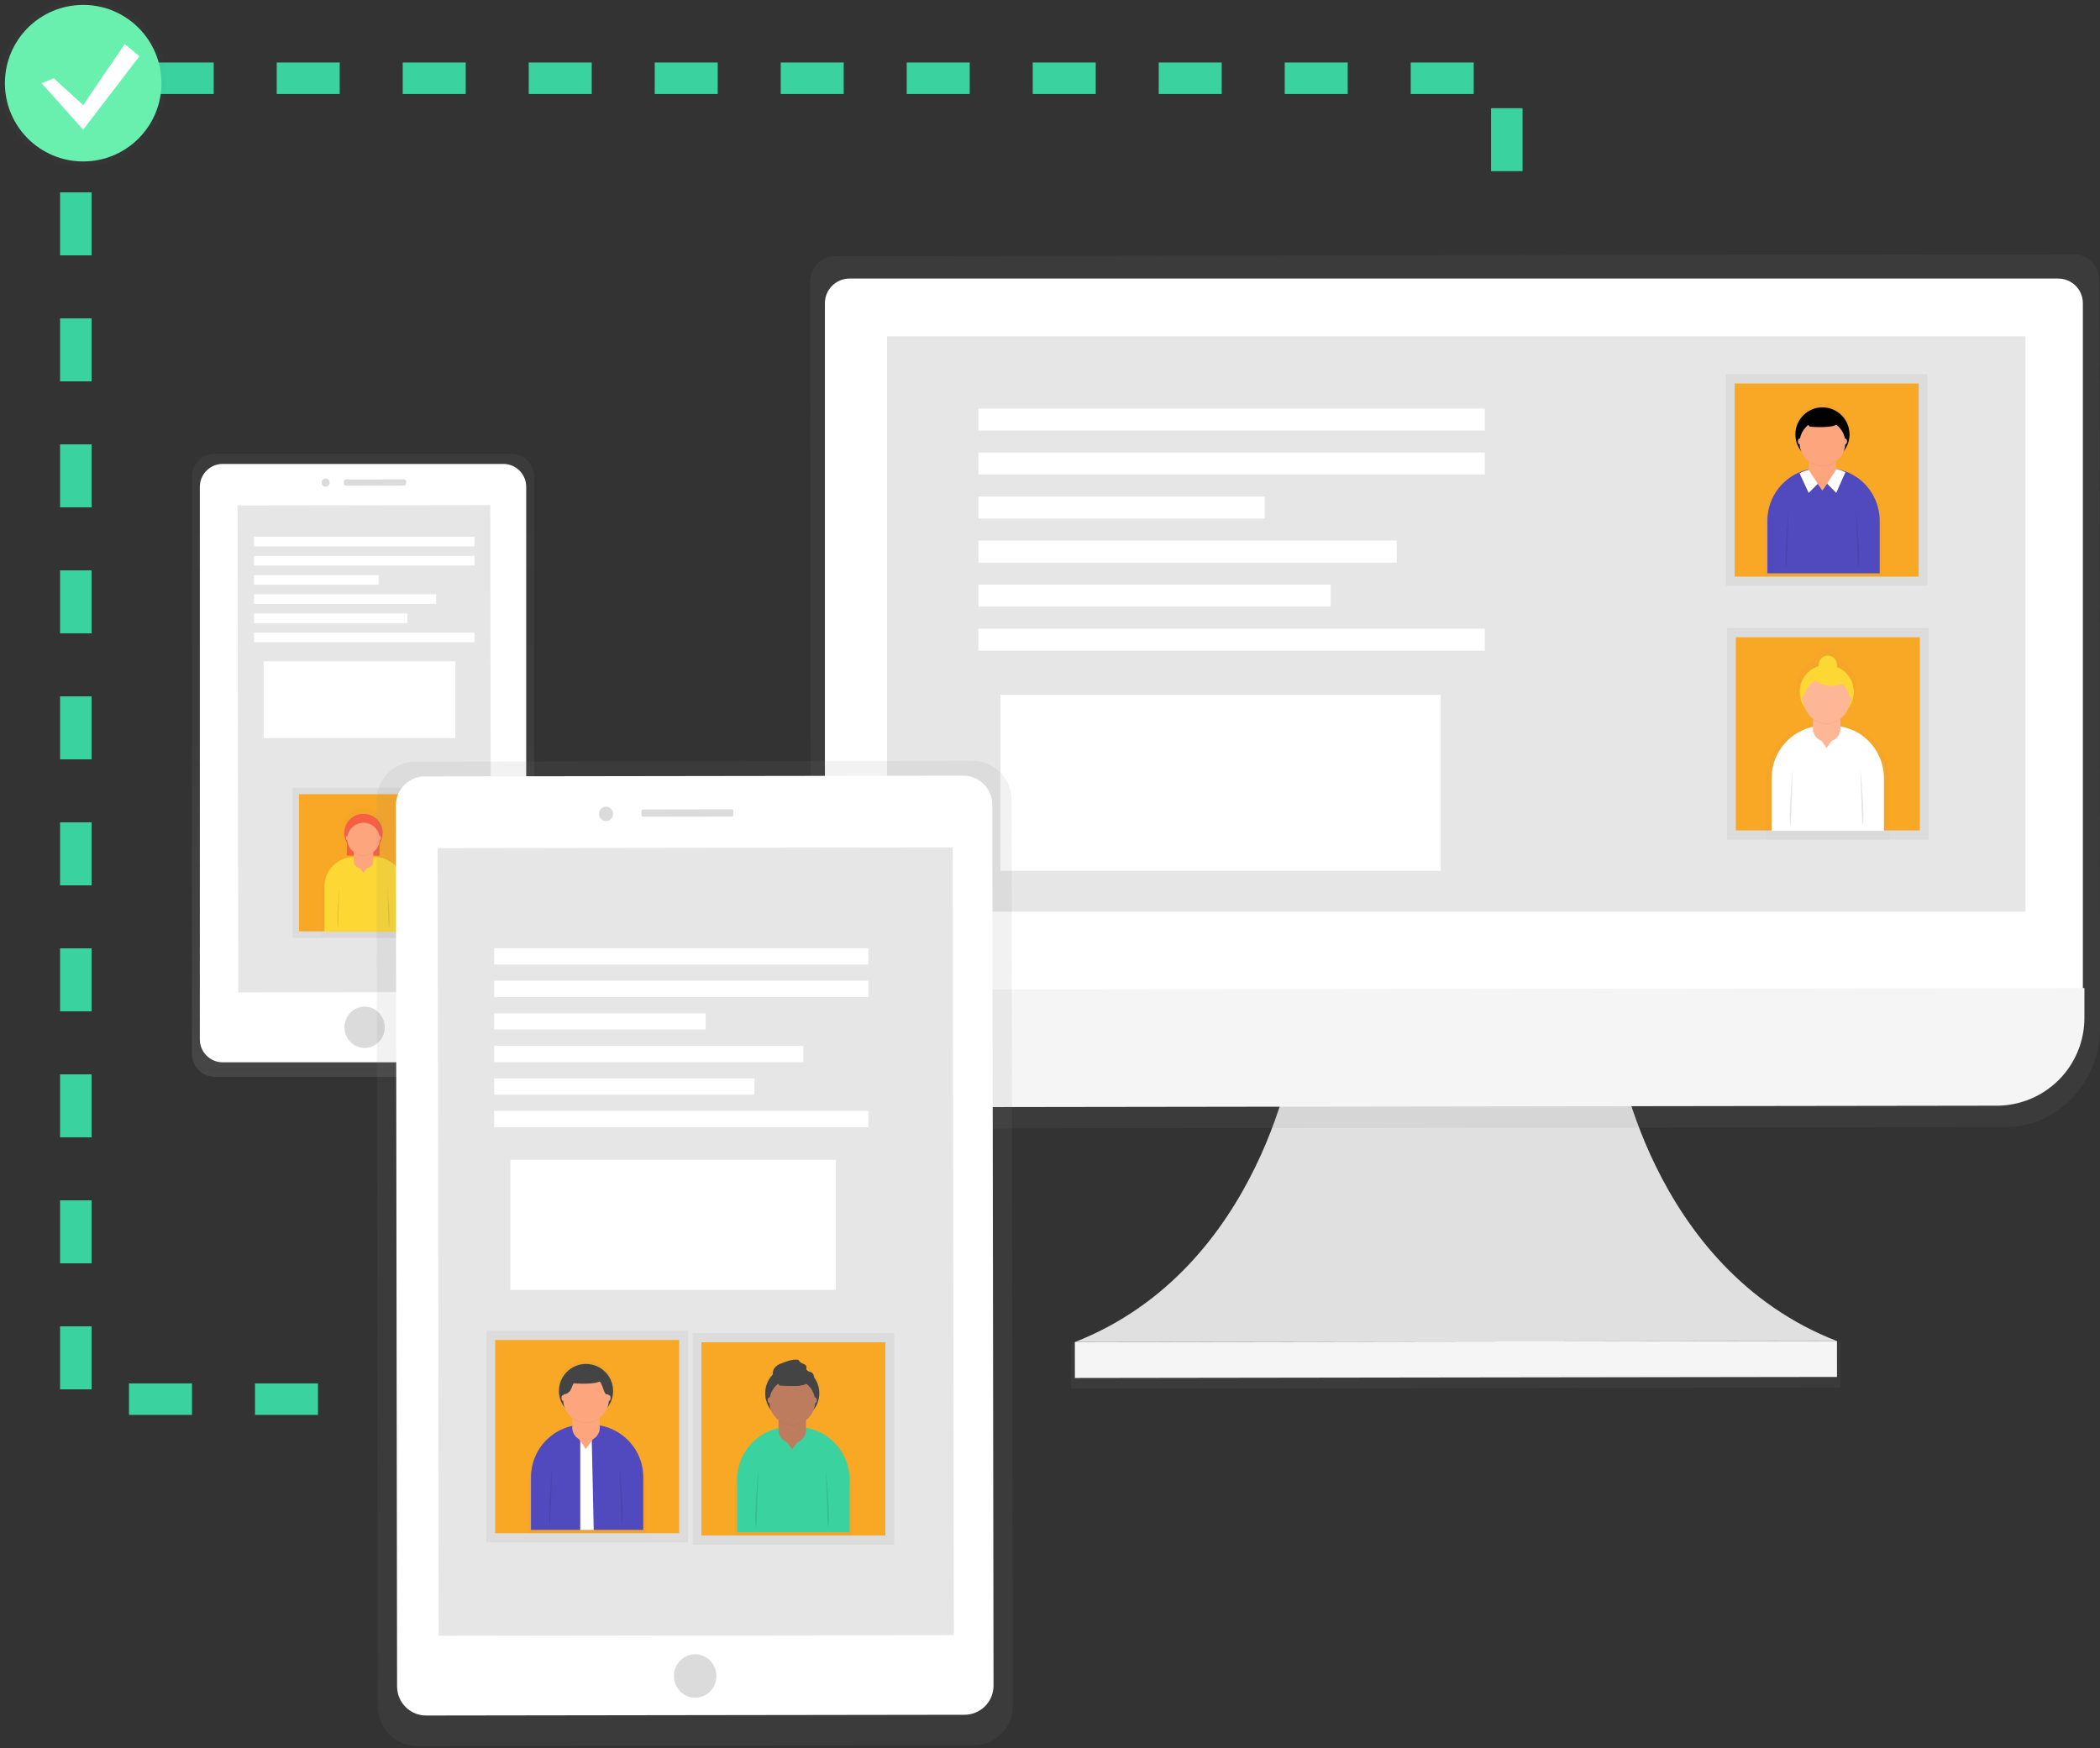 <svg width="400" height="333" viewBox="0 0 400 333" fill="none" xmlns="http://www.w3.org/2000/svg">
<rect x="0" y="0" width="400" height="333" fill="#333333" stroke="none"/>
<g clip-path="url(#clip0)">
<path d="M97.368 86.418H40.926C38.516 86.418 36.562 88.372 36.562 90.782V200.742C36.562 203.152 38.516 205.107 40.926 205.107H97.368C99.779 205.107 101.733 203.152 101.733 200.742V90.782C101.733 88.372 99.779 86.418 97.368 86.418Z" fill="url(#paint0_linear)"/>
<path d="M95.867 88.368H42.428C40.017 88.368 38.063 90.323 38.063 92.733V197.984C38.063 200.394 40.017 202.348 42.428 202.348H95.867C98.277 202.348 100.231 200.394 100.231 197.984V92.733C100.231 90.323 98.277 88.368 95.867 88.368Z" fill="white"/>
<path d="M93.389 96.213L45.258 96.28L45.387 189.035L93.519 188.968L93.389 96.213Z" fill="#E6E6E6"/>
<path d="M69.463 199.616C71.582 199.613 73.297 197.85 73.294 195.678C73.291 193.506 71.571 191.748 69.453 191.751C67.334 191.754 65.618 193.517 65.621 195.689C65.625 197.86 67.345 199.619 69.463 199.616Z" fill="#DBDBDB"/>
<path d="M62.03 92.713C62.454 92.712 62.797 92.36 62.797 91.926C62.796 91.492 62.452 91.141 62.028 91.141C61.603 91.142 61.26 91.494 61.261 91.928C61.261 92.362 61.606 92.713 62.03 92.713Z" fill="#DBDBDB"/>
<path d="M76.941 91.317L65.917 91.332C65.676 91.333 65.481 91.528 65.481 91.769L65.481 92.075C65.482 92.316 65.677 92.511 65.918 92.511L76.943 92.495C77.184 92.495 77.379 92.299 77.379 92.058L77.379 91.753C77.378 91.512 77.183 91.317 76.941 91.317Z" fill="#DBDBDB"/>
<path d="M83.013 150.035H55.761V178.649H83.013V150.035Z" fill="url(#paint1_linear)"/>
<path d="M81.831 151.279H56.948V177.405H81.831V151.279Z" fill="#F9A826"/>
<g opacity="0.5">
<path opacity="0.5" d="M71.273 163.12V162.627H72.582V160.1C72.979 159.497 73.207 158.8 73.244 158.08C73.281 157.36 73.124 156.643 72.791 156.004C72.458 155.364 71.96 154.826 71.348 154.444C70.737 154.061 70.034 153.849 69.314 153.83C68.593 153.81 67.88 153.983 67.249 154.332C66.617 154.68 66.091 155.191 65.723 155.811C65.355 156.431 65.16 157.138 65.157 157.859C65.155 158.58 65.345 159.289 65.708 159.912V162.627H67.153V163.207C65.383 163.695 63.823 164.75 62.71 166.21C61.598 167.67 60.995 169.455 60.994 171.29V178.649H77.793V171.29C77.792 169.391 77.147 167.549 75.962 166.064C74.778 164.58 73.124 163.542 71.273 163.12Z" fill="url(#paint2_linear)"/>
</g>
<path d="M72.29 157.996H66.07V162.971H72.29V157.996Z" fill="#F55F44"/>
<path d="M67.415 163.233H71.343C72.831 163.233 74.259 163.825 75.311 164.877C76.364 165.93 76.955 167.357 76.955 168.846V177.479H61.802V168.837C61.804 167.35 62.396 165.925 63.449 164.874C64.501 163.823 65.927 163.233 67.415 163.233Z" fill="#FDD835"/>
<path d="M69.715 160.745H68.75C67.991 160.745 67.375 161.361 67.375 162.12V164.014C67.375 164.774 67.991 165.389 68.75 165.389H69.715C70.474 165.389 71.089 164.774 71.089 164.014V162.12C71.089 161.361 70.474 160.745 69.715 160.745Z" fill="#FDA57D"/>
<path d="M68.523 165.25L69.217 166.262L69.946 165.25H68.523Z" fill="#FDA57D"/>
<path opacity="0.1" d="M64.656 168.907C64.656 168.907 63.919 176.248 64.394 176.724L64.656 168.907Z" fill="black"/>
<path opacity="0.1" d="M73.778 168.907C73.778 168.907 74.516 176.248 74.04 176.724L73.778 168.907Z" fill="black"/>
<path opacity="0.05" d="M69.234 163.002C69.894 163.003 70.537 162.791 71.068 162.4C70.998 161.963 70.775 161.566 70.439 161.279C70.104 160.992 69.676 160.833 69.234 160.833C68.793 160.833 68.365 160.992 68.029 161.279C67.694 161.566 67.471 161.963 67.401 162.4C67.932 162.791 68.575 163.003 69.234 163.002Z" fill="black"/>
<path d="M69.234 162.334C71.257 162.334 72.896 160.695 72.896 158.672C72.896 156.65 71.257 155.01 69.234 155.01C67.212 155.01 65.573 156.65 65.573 158.672C65.573 160.695 67.212 162.334 69.234 162.334Z" fill="#F55F44"/>
<path d="M69.234 162.91C70.944 162.91 72.329 161.525 72.329 159.816C72.329 158.107 70.944 156.721 69.234 156.721C67.525 156.721 66.14 158.107 66.14 159.816C66.14 161.525 67.525 162.91 69.234 162.91Z" fill="#FDA57D"/>
<path d="M66.131 160.008C66.252 160.008 66.35 159.832 66.35 159.615C66.35 159.398 66.252 159.222 66.131 159.222C66.011 159.222 65.913 159.398 65.913 159.615C65.913 159.832 66.011 160.008 66.131 160.008Z" fill="#FDA57D"/>
<path d="M72.342 160.008C72.463 160.008 72.56 159.832 72.56 159.615C72.56 159.398 72.463 159.222 72.342 159.222C72.222 159.222 72.124 159.398 72.124 159.615C72.124 159.832 72.222 160.008 72.342 160.008Z" fill="#FDA57D"/>
<path d="M90.389 102.243H48.385V104.068H90.389V102.243Z" fill="white"/>
<path d="M90.389 105.892H48.385V107.716H90.389V105.892Z" fill="white"/>
<path d="M72.128 109.545H48.385V111.37H72.128V109.545Z" fill="white"/>
<path d="M83.083 113.198H48.385V115.023H83.083V113.198Z" fill="white"/>
<path d="M77.606 116.851H48.385V118.676H77.606V116.851Z" fill="white"/>
<path d="M90.389 120.505H48.385V122.329H90.389V120.505Z" fill="white"/>
<path d="M86.741 125.982H50.214V140.59H86.741V125.982Z" fill="white"/>
<path d="M307.904 199.516C307.904 199.516 314.014 241.498 349.886 255.443L277.304 255.543L204.722 255.643C240.538 241.598 246.556 199.598 246.556 199.598L307.904 199.516Z" fill="#E0E0E0"/>
<path d="M350.534 255.434L203.999 255.638L204.012 264.507L350.546 264.303L350.534 255.434Z" fill="url(#paint3_linear)"/>
<path d="M349.897 255.435L204.733 255.637L204.742 262.481L349.906 262.278L349.897 255.435Z" fill="#F5F5F5"/>
<path d="M395.094 48.446L159.017 48.774C157.733 48.804 156.513 49.344 155.627 50.274C154.741 51.204 154.26 52.447 154.29 53.732L154.474 191.467V196.055C154.474 206.529 162.605 214.992 172.608 214.979L381.935 214.691C391.934 214.691 400.031 206.185 400.017 195.718V191.136L399.834 53.4C399.849 52.763 399.737 52.13 399.507 51.537C399.277 50.943 398.931 50.401 398.491 49.941C398.051 49.48 397.524 49.112 396.941 48.855C396.359 48.599 395.731 48.46 395.094 48.446Z" fill="url(#paint4_linear)"/>
<path d="M161.819 53.06H392.043C393.288 53.06 394.481 53.554 395.361 54.434C396.241 55.314 396.735 56.507 396.735 57.751V188.827H157.123V57.751C157.123 57.135 157.244 56.525 157.48 55.955C157.717 55.385 158.063 54.868 158.499 54.432C158.935 53.996 159.453 53.651 160.022 53.416C160.592 53.18 161.203 53.059 161.819 53.06Z" fill="white"/>
<path d="M380.329 210.614L174.166 210.898C171.97 210.901 169.795 210.471 167.764 209.633C165.734 208.796 163.889 207.566 162.334 206.015C160.779 204.464 159.544 202.622 158.701 200.594C157.858 198.566 157.423 196.391 157.42 194.195V188.521L397.032 188.19V193.863C397.036 196.06 396.606 198.236 395.769 200.267C394.931 202.298 393.702 204.143 392.15 205.699C390.599 207.254 388.757 208.489 386.729 209.333C384.7 210.176 382.526 210.612 380.329 210.614Z" fill="#F5F5F5"/>
<path d="M385.793 64.058H168.959V173.66H385.793V64.058Z" fill="#E6E6E6"/>
<path d="M367.126 71.286H328.745V111.588H367.126V71.286Z" fill="url(#paint5_linear)"/>
<path d="M365.459 73.04H330.412V109.838H365.459V73.04Z" fill="#F9A826"/>
<g opacity="0.5">
<path opacity="0.5" d="M350.332 89.403L349.895 89.246L349.869 89.285H349.843V88.098C349.843 87.952 349.831 87.806 349.808 87.661C350.515 87.141 351.056 86.427 351.366 85.606C351.977 84.813 352.354 83.866 352.454 82.87C352.554 81.874 352.374 80.87 351.932 79.972C351.491 79.074 350.806 78.318 349.957 77.789C349.107 77.26 348.127 76.979 347.126 76.979C346.125 76.979 345.145 77.26 344.295 77.789C343.446 78.318 342.761 79.074 342.32 79.972C341.878 80.87 341.698 81.874 341.798 82.87C341.898 83.866 342.275 84.813 342.886 85.606C343.196 86.427 343.737 87.141 344.444 87.661C344.421 87.806 344.409 87.952 344.409 88.098V89.407C342.067 90.054 340.002 91.451 338.53 93.384C337.058 95.317 336.261 97.679 336.26 100.109V109.846H358.432V100.096C358.433 97.674 357.642 95.318 356.179 93.388C354.717 91.457 352.663 90.058 350.332 89.403Z" fill="url(#paint6_linear)"/>
</g>
<path d="M346.674 89.163H348.027C350.682 89.163 353.227 90.217 355.104 92.094C356.981 93.971 358.035 96.516 358.035 99.171V109.209H336.649V99.171C336.649 97.855 336.908 96.552 337.412 95.337C337.916 94.121 338.655 93.017 339.586 92.088C340.517 91.158 341.623 90.422 342.839 89.92C344.055 89.418 345.359 89.161 346.674 89.163Z" fill="#514ABF"/>
<path d="M347.298 85.676H346.971C345.616 85.676 344.518 86.774 344.518 88.129V89.765C344.518 91.12 345.616 92.218 346.971 92.218H347.298C348.653 92.218 349.751 91.12 349.751 89.765V88.129C349.751 86.774 348.653 85.676 347.298 85.676Z" fill="#FDA57D"/>
<path opacity="0.05" d="M342.703 90.32L344.457 94.082L346.199 92.34L344.457 89.665L342.703 90.32Z" fill="black"/>
<path d="M342.764 90.136L344.509 93.898L346.255 92.153L344.509 89.481L343.706 89.726C343.628 89.75 343.55 89.779 343.475 89.813L342.764 90.136Z" fill="white"/>
<path opacity="0.05" d="M351.571 90.136L349.812 94.082L348.067 92.34L349.86 89.525L351.571 90.136Z" fill="black"/>
<path d="M351.51 89.953L349.764 93.881L348.019 92.135L349.812 89.32L350.14 89.416C350.495 89.517 350.843 89.641 351.183 89.787L351.51 89.953Z" fill="white"/>
<path d="M346.129 92.017L347.106 93.44L348.136 92.017H346.129Z" fill="#FDA57D"/>
<path opacity="0.1" d="M340.682 97.172C340.682 97.172 339.643 107.511 340.315 108.183L340.682 97.172Z" fill="black"/>
<path opacity="0.1" d="M353.531 97.172C353.531 97.172 354.57 107.511 353.898 108.183L353.531 97.172Z" fill="black"/>
<path opacity="0.05" d="M347.133 88.849C348.062 88.849 348.967 88.552 349.716 88.002C349.618 87.388 349.304 86.828 348.83 86.424C348.357 86.02 347.755 85.798 347.133 85.798C346.51 85.798 345.908 86.02 345.435 86.424C344.961 86.828 344.647 87.388 344.549 88.002C345.298 88.552 346.203 88.849 347.133 88.849Z" fill="black"/>
<path d="M347.133 87.906C349.979 87.906 352.287 85.598 352.287 82.751C352.287 79.905 349.979 77.597 347.133 77.597C344.286 77.597 341.978 79.905 341.978 82.751C341.978 85.598 344.286 87.906 347.133 87.906Z" fill="black"/>
<path d="M347.132 88.726C349.541 88.726 351.493 86.774 351.493 84.366C351.493 81.958 349.541 80.006 347.132 80.006C344.724 80.006 342.772 81.958 342.772 84.366C342.772 86.774 344.724 88.726 347.132 88.726Z" fill="#FDA57D"/>
<path opacity="0.05" d="M343.619 80.045L344.719 81.39C344.719 81.39 349.55 81.826 350.1 80.718C350.65 79.609 346.919 78.819 346.919 78.819L343.619 80.045Z" fill="black"/>
<path d="M343.619 79.923L344.719 81.267C344.719 81.267 349.55 81.704 350.1 80.595C350.65 79.487 346.919 78.697 346.919 78.697L343.619 79.923Z" fill="black"/>
<path d="M342.764 84.632C342.932 84.632 343.069 84.386 343.069 84.082C343.069 83.779 342.932 83.533 342.764 83.533C342.595 83.533 342.458 83.779 342.458 84.082C342.458 84.386 342.595 84.632 342.764 84.632Z" fill="#FDA57D"/>
<path d="M351.51 84.632C351.679 84.632 351.816 84.386 351.816 84.082C351.816 83.779 351.679 83.533 351.51 83.533C351.341 83.533 351.205 83.779 351.205 84.082C351.205 84.386 351.341 84.632 351.51 84.632Z" fill="#FDA57D"/>
<path d="M367.349 119.632H328.967V159.934H367.349V119.632Z" fill="url(#paint7_linear)"/>
<path d="M365.682 121.382H330.635V158.179H365.682V121.382Z" fill="#F9A826"/>
<g opacity="0.5">
<path opacity="0.5" d="M350.807 137.963V136.61C350.807 136.544 350.807 136.474 350.807 136.409C351.55 135.853 352.116 135.096 352.44 134.227C352.977 133.53 353.345 132.719 353.516 131.857C353.687 130.995 353.656 130.105 353.426 129.256C353.196 128.408 352.772 127.624 352.188 126.967C351.604 126.309 350.876 125.796 350.061 125.467C350.123 125.19 350.124 124.903 350.063 124.626C350.003 124.349 349.882 124.088 349.709 123.863C349.537 123.638 349.317 123.453 349.065 123.322C348.814 123.191 348.536 123.117 348.253 123.105C347.969 123.093 347.687 123.143 347.425 123.253C347.163 123.362 346.928 123.527 346.737 123.737C346.546 123.947 346.404 124.196 346.32 124.467C346.236 124.738 346.212 125.024 346.251 125.306C345.371 125.576 344.57 126.056 343.916 126.704C343.263 127.352 342.776 128.149 342.497 129.026C342.219 129.904 342.157 130.836 342.317 131.742C342.478 132.648 342.856 133.502 343.418 134.231C343.742 135.1 344.308 135.858 345.051 136.413C345.051 136.479 345.051 136.544 345.051 136.614V138.046C342.614 138.513 340.415 139.814 338.833 141.725C337.25 143.637 336.383 146.039 336.378 148.52V160.004H359.99V148.538C359.99 145.965 359.06 143.479 357.373 141.536C355.686 139.593 353.355 138.324 350.807 137.963Z" fill="url(#paint8_linear)"/>
</g>
<path d="M347.482 138.207H348.835C350.149 138.207 351.45 138.466 352.665 138.969C353.879 139.472 354.982 140.209 355.911 141.138C356.841 142.068 357.578 143.171 358.081 144.385C358.584 145.599 358.843 146.901 358.843 148.215V158.253H337.456V148.215C337.456 145.561 338.511 143.015 340.388 141.138C342.264 139.261 344.81 138.207 347.464 138.207H347.482Z" fill="white"/>
<path d="M348.101 134.72H347.774C346.419 134.72 345.321 135.818 345.321 137.173V138.809C345.321 140.164 346.419 141.262 347.774 141.262H348.101C349.456 141.262 350.554 140.164 350.554 138.809V137.173C350.554 135.818 349.456 134.72 348.101 134.72Z" fill="#FDB797"/>
<path d="M346.936 141.062L347.914 142.484L348.939 141.062H346.936Z" fill="#FDB797"/>
<path opacity="0.1" d="M341.489 146.212C341.489 146.212 340.451 156.551 341.123 157.223L341.489 146.212Z" fill="black"/>
<path opacity="0.1" d="M354.338 146.212C354.338 146.212 355.377 156.551 354.705 157.223L354.338 146.212Z" fill="black"/>
<path opacity="0.05" d="M347.957 137.893C348.887 137.893 349.792 137.596 350.541 137.046C350.443 136.432 350.129 135.872 349.655 135.468C349.182 135.065 348.58 134.842 347.957 134.842C347.329 134.834 346.719 135.052 346.238 135.457C345.757 135.862 345.438 136.426 345.339 137.046C346.097 137.603 347.016 137.9 347.957 137.893Z" fill="black"/>
<path d="M347.94 136.95C350.787 136.95 353.094 134.642 353.094 131.796C353.094 128.949 350.787 126.641 347.94 126.641C345.093 126.641 342.785 128.949 342.785 131.796C342.785 134.642 345.093 136.95 347.94 136.95Z" fill="#FDD835"/>
<path d="M347.94 137.771C350.348 137.771 352.3 135.819 352.3 133.41C352.3 131.002 350.348 129.05 347.94 129.05C345.532 129.05 343.58 131.002 343.58 133.41C343.58 135.819 345.532 137.771 347.94 137.771Z" fill="#FDB797"/>
<path d="M343.567 133.677C343.735 133.677 343.872 133.43 343.872 133.127C343.872 132.823 343.735 132.577 343.567 132.577C343.398 132.577 343.261 132.823 343.261 133.127C343.261 133.43 343.398 133.677 343.567 133.677Z" fill="#FDB797"/>
<path d="M352.318 133.677C352.486 133.677 352.623 133.43 352.623 133.127C352.623 132.823 352.486 132.577 352.318 132.577C352.149 132.577 352.012 132.823 352.012 133.127C352.012 133.43 352.149 133.677 352.318 133.677Z" fill="#FDB797"/>
<path d="M348.158 128.391C349.125 128.391 349.908 127.608 349.908 126.641C349.908 125.674 349.125 124.891 348.158 124.891C347.192 124.891 346.408 125.674 346.408 126.641C346.408 127.608 347.192 128.391 348.158 128.391Z" fill="#FDD835"/>
<path d="M344.653 128.391C344.653 128.391 346.399 131.883 351.663 130.137L349.917 128.391H344.653Z" fill="#FDD835"/>
<path d="M282.817 77.811H186.37V82.005H282.817V77.811Z" fill="white"/>
<path d="M282.817 86.195H186.37V90.389H282.817V86.195Z" fill="white"/>
<path d="M240.882 94.584H186.37V98.778H240.882V94.584Z" fill="white"/>
<path d="M266.044 102.968H186.37V107.162H266.044V102.968Z" fill="white"/>
<path d="M253.461 111.356H186.37V115.551H253.461V111.356Z" fill="white"/>
<path d="M282.817 119.741H186.37V123.935H282.817V119.741Z" fill="white"/>
<path d="M274.428 132.324H190.564V165.869H274.428V132.324Z" fill="white"/>
<path d="M60.571 266.511H14.442V14.909H287.011V35.876" stroke="#3AD29F" stroke-width="6" stroke-miterlimit="10" stroke-dasharray="12 12"/>
<g opacity="0.5">
<path opacity="0.5" d="M15.843 31.686C24.593 31.686 31.686 24.593 31.686 15.843C31.686 7.093 24.593 0 15.843 0C7.093 0 0 7.093 0 15.843C0 24.593 7.093 31.686 15.843 31.686Z" fill="url(#paint9_linear)"/>
</g>
<path d="M15.843 30.752C24.077 30.752 30.752 24.077 30.752 15.843C30.752 7.609 24.077 0.934 15.843 0.934C7.609 0.934 0.934 7.609 0.934 15.843C0.934 24.077 7.609 30.752 15.843 30.752Z" fill="#69F0AE"/>
<path d="M10.252 14.909L15.843 20.033L23.761 8.384L26.558 10.715L15.843 24.695L7.922 15.843L10.252 14.909Z" fill="white"/>
<path d="M185.182 144.915L79.203 145.063C75.064 145.069 71.714 148.428 71.72 152.567L71.96 325.097C71.966 329.235 75.326 332.586 79.465 332.58L185.444 332.432C189.583 332.426 192.933 329.067 192.928 324.928L192.687 152.398C192.681 148.259 189.321 144.909 185.182 144.915Z" fill="url(#paint10_linear)"/>
<path d="M184.661 159.24L80.196 159.386L80.416 316.661L184.881 316.515L184.661 159.24Z" fill="url(#paint11_linear)"/>
<path d="M183.467 147.75L80.927 147.893C77.87 147.897 75.396 150.378 75.4 153.435L75.634 321.246C75.639 324.303 78.12 326.777 81.176 326.773L183.716 326.63C186.773 326.625 189.247 324.144 189.243 321.088L189.009 153.276C189.004 150.22 186.523 147.745 183.467 147.75Z" fill="white"/>
<path d="M181.474 161.422L83.364 161.559L83.573 311.594L181.683 311.457L181.474 161.422Z" fill="#E6E6E6"/>
<path d="M132.415 323.389C134.647 323.389 136.457 321.535 136.457 319.248C136.457 316.96 134.647 315.106 132.415 315.106C130.183 315.106 128.374 316.96 128.374 319.248C128.374 321.535 130.183 323.389 132.415 323.389Z" fill="#DBDBDB"/>
<path d="M115.436 156.404C116.181 156.403 116.783 155.784 116.782 155.023C116.781 154.261 116.177 153.644 115.432 153.645C114.687 153.646 114.084 154.265 114.085 155.027C114.086 155.788 114.691 156.405 115.436 156.404Z" fill="#DBDBDB"/>
<path d="M139.359 154.162L122.503 154.186C122.32 154.186 122.172 154.335 122.172 154.518L122.173 155.234C122.173 155.417 122.322 155.565 122.505 155.565L139.361 155.541C139.544 155.541 139.692 155.392 139.692 155.209L139.691 154.493C139.691 154.31 139.542 154.162 139.359 154.162Z" fill="#DBDBDB"/>
<path d="M170.312 253.928H131.931V294.23H170.312V253.928Z" fill="url(#paint12_linear)"/>
<path d="M168.645 255.683H133.598V292.48H168.645V255.683Z" fill="#F9A826"/>
<g opacity="0.5">
<path opacity="0.5" d="M154.103 272.05L153.666 271.892L153.64 271.932H153.614V270.745C153.614 270.598 153.602 270.452 153.579 270.308C154.286 269.788 154.827 269.074 155.137 268.252C155.748 267.46 156.125 266.512 156.225 265.517C156.325 264.521 156.144 263.517 155.703 262.619C155.262 261.721 154.577 260.964 153.728 260.435C152.878 259.906 151.898 259.626 150.897 259.626C149.896 259.626 148.916 259.906 148.066 260.435C147.217 260.964 146.532 261.721 146.091 262.619C145.649 263.517 145.468 264.521 145.568 265.517C145.668 266.512 146.046 267.46 146.657 268.252C146.967 269.074 147.508 269.788 148.215 270.308C148.192 270.452 148.18 270.598 148.18 270.745V272.054C145.838 272.7 143.773 274.097 142.301 276.03C140.829 277.964 140.032 280.326 140.031 282.756V292.493H162.225V282.738C162.224 280.314 161.429 277.957 159.962 276.027C158.496 274.097 156.438 272.7 154.103 272.05Z" fill="url(#paint13_linear)"/>
</g>
<path d="M150.445 271.805H151.798C154.452 271.805 156.998 272.86 158.875 274.736C160.752 276.613 161.806 279.159 161.806 281.813V291.851H140.42V281.813C140.42 280.497 140.679 279.195 141.183 277.979C141.687 276.764 142.426 275.66 143.357 274.73C144.288 273.801 145.394 273.064 146.61 272.562C147.826 272.06 149.129 271.803 150.445 271.805Z" fill="#3AD29F"/>
<path d="M151.069 268.318H150.742C149.387 268.318 148.289 269.416 148.289 270.771V272.407C148.289 273.762 149.387 274.86 150.742 274.86H151.069C152.424 274.86 153.522 273.762 153.522 272.407V270.771C153.522 269.416 152.424 268.318 151.069 268.318Z" fill="#BE7C5E"/>
<path d="M149.9 274.66L150.877 276.082L151.907 274.66H149.9Z" fill="#BE7C5E"/>
<path opacity="0.1" d="M144.453 279.814C144.453 279.814 143.414 290.154 144.086 290.826L144.453 279.814Z" fill="black"/>
<path opacity="0.1" d="M157.302 279.814C157.302 279.814 158.341 290.154 157.668 290.826L157.302 279.814Z" fill="black"/>
<path opacity="0.05" d="M150.903 271.473C151.833 271.473 152.738 271.177 153.487 270.627C153.389 270.012 153.075 269.453 152.601 269.049C152.128 268.645 151.526 268.423 150.903 268.423C150.281 268.423 149.679 268.645 149.206 269.049C148.732 269.453 148.418 270.012 148.32 270.627C149.069 271.177 149.974 271.473 150.903 271.473Z" fill="black"/>
<path d="M150.903 270.548C153.75 270.548 156.058 268.241 156.058 265.394C156.058 262.547 153.75 260.239 150.903 260.239C148.057 260.239 145.749 262.547 145.749 265.394C145.749 268.241 148.057 270.548 150.903 270.548Z" fill="#444444"/>
<path d="M150.903 271.369C153.312 271.369 155.264 269.417 155.264 267.009C155.264 264.601 153.312 262.648 150.903 262.648C148.495 262.648 146.543 264.601 146.543 267.009C146.543 269.417 148.495 271.369 150.903 271.369Z" fill="#BE7C5E"/>
<path opacity="0.05" d="M147.39 262.688L148.49 264.032C148.49 264.032 153.321 264.468 153.871 263.36C154.421 262.251 150.69 261.461 150.69 261.461L147.39 262.688Z" fill="black"/>
<path d="M147.39 262.566L148.49 263.91C148.49 263.91 153.321 264.346 153.871 263.238C154.421 262.129 150.69 261.339 150.69 261.339L147.39 262.566Z" fill="#444444"/>
<path d="M146.535 267.275C146.703 267.275 146.84 267.029 146.84 266.725C146.84 266.421 146.703 266.175 146.535 266.175C146.366 266.175 146.229 266.421 146.229 266.725C146.229 267.029 146.366 267.275 146.535 267.275Z" fill="#BE7C5E"/>
<path d="M155.281 267.275C155.45 267.275 155.587 267.029 155.587 266.725C155.587 266.421 155.45 266.175 155.281 266.175C155.112 266.175 154.976 266.421 154.976 266.725C154.976 267.029 155.112 267.275 155.281 267.275Z" fill="#BE7C5E"/>
<path d="M147.495 260.601C147.836 260.166 148.307 259.849 148.839 259.698C149.804 259.314 150.807 258.921 151.842 258.991C151.943 258.99 152.041 259.019 152.126 259.074C152.195 259.147 152.252 259.231 152.296 259.323C152.61 259.79 153.492 259.759 153.605 260.309C153.636 260.488 153.561 260.68 153.605 260.855C153.719 261.291 154.334 261.247 154.696 261.496C154.889 261.67 155.006 261.913 155.023 262.172C155.039 262.432 154.953 262.687 154.784 262.884C154.424 263.265 153.959 263.53 153.448 263.644C152.551 263.987 151.576 264.073 150.633 263.892C149.31 263.547 146.216 262.692 147.495 260.601Z" fill="#444444"/>
<path d="M131.032 253.492H92.65V293.794H131.032V253.492Z" fill="url(#paint14_linear)"/>
<path d="M129.365 255.246H94.317V292.043H129.365V255.246Z" fill="#F9A826"/>
<g opacity="0.5">
<path opacity="0.5" d="M114.822 271.613L114.385 271.456L114.359 271.495H114.333V270.308C114.333 270.162 114.321 270.016 114.298 269.872C115.005 269.351 115.546 268.637 115.856 267.816C116.468 267.024 116.845 266.076 116.945 265.08C117.045 264.084 116.864 263.081 116.422 262.183C115.981 261.284 115.297 260.528 114.447 259.999C113.598 259.47 112.617 259.19 111.616 259.19C110.615 259.19 109.635 259.47 108.785 259.999C107.936 260.528 107.252 261.284 106.81 262.183C106.369 263.081 106.188 264.084 106.288 265.08C106.388 266.076 106.765 267.024 107.376 267.816C107.686 268.637 108.227 269.351 108.934 269.872C108.911 270.016 108.899 270.162 108.899 270.308V271.617C106.557 272.264 104.492 273.661 103.02 275.594C101.548 277.527 100.751 279.89 100.751 282.319V292.057H122.944V282.302C122.943 279.878 122.148 277.521 120.681 275.591C119.215 273.661 117.157 272.264 114.822 271.613Z" fill="url(#paint15_linear)"/>
</g>
<path d="M111.164 271.369H112.517C113.832 271.369 115.133 271.628 116.347 272.13C117.562 272.633 118.665 273.371 119.594 274.3C120.523 275.229 121.261 276.332 121.764 277.547C122.266 278.761 122.525 280.062 122.525 281.377V291.415H101.139V281.377C101.139 280.061 101.399 278.758 101.903 277.543C102.407 276.327 103.145 275.223 104.077 274.294C105.008 273.364 106.113 272.627 107.329 272.125C108.545 271.624 109.849 271.366 111.164 271.369Z" fill="#514ABF"/>
<path d="M111.789 267.881H111.461C110.107 267.881 109.008 268.98 109.008 270.334V271.971C109.008 273.326 110.107 274.424 111.461 274.424H111.789C113.143 274.424 114.241 273.326 114.241 271.971V270.334C114.241 268.98 113.143 267.881 111.789 267.881Z" fill="#FDA57D"/>
<path opacity="0.1" d="M105.172 279.378C105.172 279.378 104.133 289.717 104.805 290.389L105.172 279.378Z" fill="black"/>
<path opacity="0.1" d="M118.021 279.378C118.021 279.378 119.06 289.717 118.388 290.389L118.021 279.378Z" fill="black"/>
<path opacity="0.05" d="M111.623 271.037C112.552 271.037 113.457 270.74 114.207 270.19C114.108 269.576 113.794 269.016 113.32 268.613C112.847 268.209 112.245 267.987 111.623 267.986C111 267.987 110.399 268.209 109.925 268.613C109.452 269.016 109.137 269.576 109.039 270.19C109.788 270.74 110.693 271.037 111.623 271.037Z" fill="black"/>
<path d="M111.623 270.112C114.469 270.112 116.777 267.804 116.777 264.957C116.777 262.11 114.469 259.803 111.623 259.803C108.776 259.803 106.468 262.11 106.468 264.957C106.468 267.804 108.776 270.112 111.623 270.112Z" fill="#444444"/>
<path d="M111.623 270.932C114.031 270.932 115.983 268.98 115.983 266.572C115.983 264.164 114.031 262.212 111.623 262.212C109.215 262.212 107.263 264.164 107.263 266.572C107.263 268.98 109.215 270.932 111.623 270.932Z" fill="#FDA57D"/>
<path opacity="0.05" d="M108.109 262.251L109.209 263.596C109.209 263.596 114.041 264.032 114.591 262.923C115.141 261.815 111.409 261.025 111.409 261.025L108.109 262.251Z" fill="black"/>
<path d="M108.109 262.129L109.209 263.473C109.209 263.473 114.041 263.91 114.591 262.801C115.141 261.693 111.409 260.903 111.409 260.903L108.109 262.129Z" fill="#444444"/>
<path d="M107.254 266.838C107.423 266.838 107.559 266.592 107.559 266.288C107.559 265.985 107.423 265.739 107.254 265.739C107.085 265.739 106.948 265.985 106.948 266.288C106.948 266.592 107.085 266.838 107.254 266.838Z" fill="#FDA57D"/>
<path d="M116 266.838C116.169 266.838 116.306 266.592 116.306 266.288C116.306 265.985 116.169 265.739 116 265.739C115.832 265.739 115.695 265.985 115.695 266.288C115.695 266.592 115.832 266.838 116 266.838Z" fill="#FDA57D"/>
<path d="M165.402 180.617H94.117V183.716H165.402V180.617Z" fill="white"/>
<path d="M165.402 186.815H94.117V189.914H165.402V186.815Z" fill="white"/>
<path d="M134.41 193.012H94.117V196.111H134.41V193.012Z" fill="white"/>
<path d="M153.007 199.214H94.117V202.313H153.007V199.214Z" fill="white"/>
<path d="M143.706 205.412H94.117V208.511H143.706V205.412Z" fill="white"/>
<path d="M165.402 211.61H94.117V214.708H165.402V211.61Z" fill="white"/>
<path d="M159.205 220.91H97.216V245.705H159.205V220.91Z" fill="white"/>
<path d="M108.594 264.927C108.814 264.537 108.996 264.128 109.139 263.704C109.371 263.203 109.737 262.775 110.197 262.468C110.656 262.161 111.192 261.987 111.744 261.965C112.296 261.943 112.844 262.075 113.326 262.345C113.809 262.615 114.207 263.013 114.477 263.495C114.835 264.137 114.953 264.896 115.35 265.516C115.406 265.558 115.471 265.588 115.539 265.604C115.608 265.62 115.679 265.622 115.748 265.609C115.818 265.597 115.884 265.57 115.942 265.53C116 265.491 116.05 265.44 116.088 265.38C116.157 265.254 116.197 265.115 116.205 264.971C116.213 264.828 116.19 264.684 116.136 264.551C116.044 264.281 115.891 264.032 115.791 263.766C115.691 263.332 115.544 262.911 115.354 262.509C115.121 262.204 114.823 261.955 114.482 261.78C113.517 261.186 112.4 260.571 111.309 260.907C110.94 261.033 110.592 261.211 110.274 261.435L108.886 262.308C108.44 262.558 108.041 262.884 107.708 263.272C107.407 263.665 106.835 264.839 107.101 265.346C107.415 265.922 108.319 265.289 108.594 264.927Z" fill="#444444"/>
<path d="M110.527 274.092V291.432H113.089L112.71 274.092H110.527Z" fill="white"/>
<path d="M110.1 273.857L111.583 276.017L113.146 273.857H110.1Z" fill="#FDA57D"/>
</g>
<defs>
<linearGradient id="paint0_linear" x1="69.151" y1="205.867" x2="69.151" y2="86.799" gradientUnits="userSpaceOnUse">
<stop stop-color="#808080" stop-opacity="0.25"/>
<stop offset="0.54" stop-color="#808080" stop-opacity="0.12"/>
<stop offset="1" stop-color="#808080" stop-opacity="0.1"/>
</linearGradient>
<linearGradient id="paint1_linear" x1="4388.3" y1="11862.3" x2="4388.3" y2="9986.34" gradientUnits="userSpaceOnUse">
<stop stop-color="#808080" stop-opacity="0.25"/>
<stop offset="0.54" stop-color="#808080" stop-opacity="0.12"/>
<stop offset="1" stop-color="#808080" stop-opacity="0.1"/>
</linearGradient>
<linearGradient id="paint2_linear" x1="5113.31" y1="12026" x2="5113.31" y2="10614.5" gradientUnits="userSpaceOnUse">
<stop stop-color="#808080" stop-opacity="0.25"/>
<stop offset="0.54" stop-color="#808080" stop-opacity="0.12"/>
<stop offset="1" stop-color="#808080" stop-opacity="0.1"/>
</linearGradient>
<linearGradient id="paint3_linear" x1="114033" y1="6084.05" x2="114033" y2="5903.75" gradientUnits="userSpaceOnUse">
<stop stop-color="#808080" stop-opacity="0.25"/>
<stop offset="0.54" stop-color="#808080" stop-opacity="0.12"/>
<stop offset="1" stop-color="#808080" stop-opacity="0.1"/>
</linearGradient>
<linearGradient id="paint4_linear" x1="191051" y1="97367.7" x2="191051" y2="33696.3" gradientUnits="userSpaceOnUse">
<stop stop-color="#808080" stop-opacity="0.25"/>
<stop offset="0.54" stop-color="#808080" stop-opacity="0.12"/>
<stop offset="1" stop-color="#808080" stop-opacity="0.1"/>
</linearGradient>
<linearGradient id="paint5_linear" x1="30926.2" y1="10375.3" x2="30926.2" y2="6653.82" gradientUnits="userSpaceOnUse">
<stop stop-color="#808080" stop-opacity="0.25"/>
<stop offset="0.54" stop-color="#808080" stop-opacity="0.12"/>
<stop offset="1" stop-color="#808080" stop-opacity="0.1"/>
</linearGradient>
<linearGradient id="paint6_linear" x1="20561.1" y1="9378.98" x2="21688.6" y2="9378.98" gradientUnits="userSpaceOnUse">
<stop stop-color="#808080" stop-opacity="0.25"/>
<stop offset="0.54" stop-color="#808080" stop-opacity="0.12"/>
<stop offset="1" stop-color="#808080" stop-opacity="0.1"/>
</linearGradient>
<linearGradient id="paint7_linear" x1="30946" y1="14887.9" x2="30946" y2="11166.4" gradientUnits="userSpaceOnUse">
<stop stop-color="#808080" stop-opacity="0.25"/>
<stop offset="0.54" stop-color="#808080" stop-opacity="0.12"/>
<stop offset="1" stop-color="#808080" stop-opacity="0.1"/>
</linearGradient>
<linearGradient id="paint8_linear" x1="22519" y1="16198.3" x2="22519" y2="13079.8" gradientUnits="userSpaceOnUse">
<stop stop-color="#808080" stop-opacity="0.25"/>
<stop offset="0.54" stop-color="#808080" stop-opacity="0.12"/>
<stop offset="1" stop-color="#808080" stop-opacity="0.1"/>
</linearGradient>
<linearGradient id="paint9_linear" x1="1150.22" y1="2300.12" x2="1150.22" y2="0" gradientUnits="userSpaceOnUse">
<stop stop-color="#808080" stop-opacity="0.25"/>
<stop offset="0.54" stop-color="#808080" stop-opacity="0.12"/>
<stop offset="1" stop-color="#808080" stop-opacity="0.1"/>
</linearGradient>
<linearGradient id="paint10_linear" x1="54088.6" y1="158698" x2="53975.6" y2="77765.3" gradientUnits="userSpaceOnUse">
<stop stop-color="#808080" stop-opacity="0.25"/>
<stop offset="0.54" stop-color="#808080" stop-opacity="0.12"/>
<stop offset="1" stop-color="#808080" stop-opacity="0.1"/>
</linearGradient>
<linearGradient id="paint11_linear" x1="132.657" y1="318.185" x2="132.436" y2="160.186" gradientUnits="userSpaceOnUse">
<stop stop-opacity="0.09"/>
<stop offset="0.55" stop-opacity="0.07"/>
<stop offset="1" stop-opacity="0.02"/>
</linearGradient>
<linearGradient id="paint12_linear" x1="13421.6" y1="27423.1" x2="13421.6" y2="23701.6" gradientUnits="userSpaceOnUse">
<stop stop-color="#808080" stop-opacity="0.25"/>
<stop offset="0.54" stop-color="#808080" stop-opacity="0.12"/>
<stop offset="1" stop-color="#808080" stop-opacity="0.1"/>
</linearGradient>
<linearGradient id="paint13_linear" x1="10406.6" y1="23315.5" x2="11535.1" y2="23315.5" gradientUnits="userSpaceOnUse">
<stop stop-color="#808080" stop-opacity="0.25"/>
<stop offset="0.54" stop-color="#808080" stop-opacity="0.12"/>
<stop offset="1" stop-color="#808080" stop-opacity="0.1"/>
</linearGradient>
<linearGradient id="paint14_linear" x1="9927.94" y1="27382.4" x2="9927.94" y2="23660.9" gradientUnits="userSpaceOnUse">
<stop stop-color="#808080" stop-opacity="0.25"/>
<stop offset="0.54" stop-color="#808080" stop-opacity="0.12"/>
<stop offset="1" stop-color="#808080" stop-opacity="0.1"/>
</linearGradient>
<linearGradient id="paint15_linear" x1="8369.87" y1="23282.2" x2="9498.41" y2="23282.2" gradientUnits="userSpaceOnUse">
<stop stop-color="#808080" stop-opacity="0.25"/>
<stop offset="0.54" stop-color="#808080" stop-opacity="0.12"/>
<stop offset="1" stop-color="#808080" stop-opacity="0.1"/>
</linearGradient>
<clipPath id="clip0">
<rect width="400" height="332.577" fill="white"/>
</clipPath>
</defs>
</svg>
